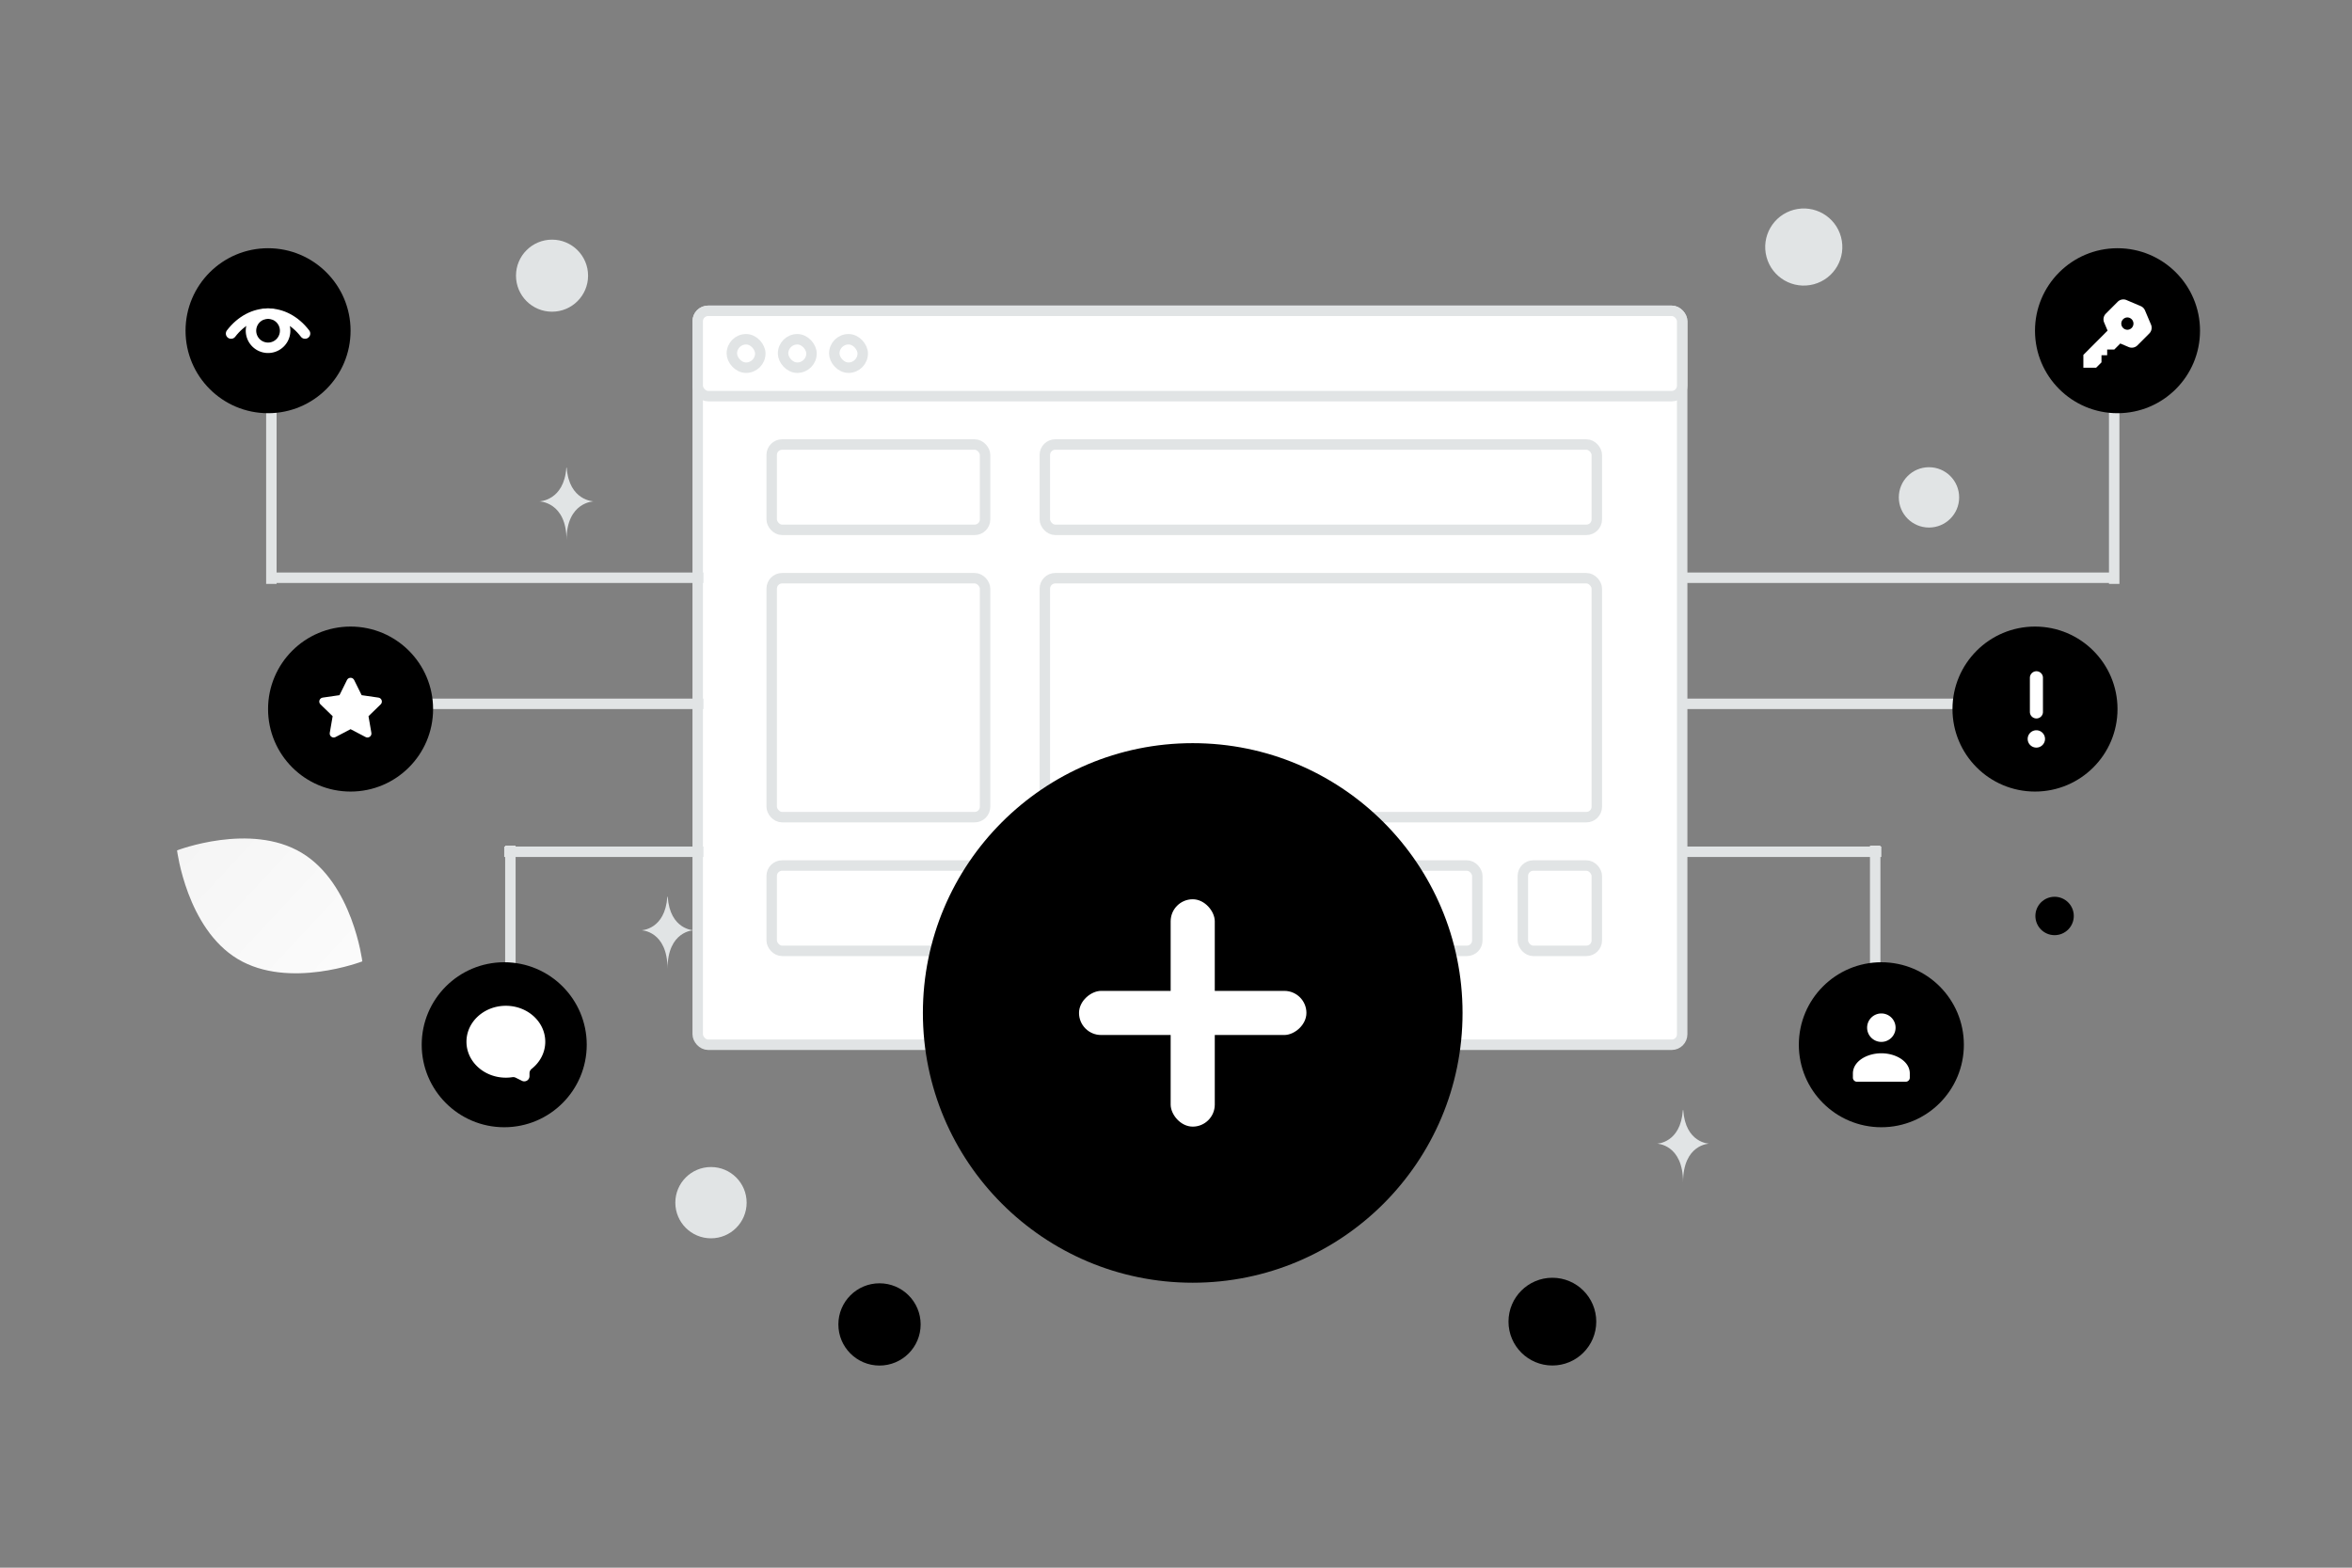 <svg width="900" height="600" viewBox="0 0 900 600" fill="none" xmlns="http://www.w3.org/2000/svg"><rect x="0" y="0" width="900" height="600" fill="#808080" stroke="none"/><path fill="transparent" d="M0 0h900v600H0z"/><path d="M90.992 367.057c19.571 11.73 47.649.887 47.649.887s-3.671-29.857-23.254-41.573c-19.57-11.73-47.637-.9-47.637-.9s3.672 29.856 23.242 41.586z" fill="url(#a)"/><circle cx="594.022" cy="505.827" r="16.791" transform="rotate(180 594.022 505.827)" fill="#000"/><circle r="15.742" transform="matrix(-1 0 0 1 336.546 506.897)" fill="#000"/><circle r="7.346" transform="matrix(-1 0 0 1 786.195 350.568)" fill="#000"/><circle r="9.445" transform="scale(1 -1) rotate(60 498.934 151.59)" fill="#E1E4E5"/><circle r="13.643" transform="matrix(-1 0 0 1 272.061 460.297)" fill="#E1E4E5"/><circle r="11.544" transform="matrix(-1 0 0 1 738.132 190.362)" fill="#E1E4E5"/><circle r="10.366" transform="scale(1 -1) rotate(-75 42.924 -551.638)" fill="#E1E4E5"/><circle r="13.79" transform="matrix(-1 0 0 1 211.238 105.508)" fill="#E1E4E5"/><circle r="14.756" transform="scale(1 -1) rotate(-75 283.503 -497.03)" fill="#E1E4E5"/><path d="M216.707 179.014h.151c.895 12.679 10.324 12.874 10.324 12.874s-10.398.203-10.398 14.853c0-14.65-10.397-14.853-10.397-14.853s9.425-.195 10.32-12.874zm38.646 164.188h.145c.859 12.641 9.912 12.836 9.912 12.836s-9.983.202-9.983 14.809c0-14.607-9.983-14.809-9.983-14.809s9.05-.195 9.909-12.836zm388.598 81.677h.145c.859 12.642 9.912 12.836 9.912 12.836s-9.983.203-9.983 14.809c0-14.606-9.982-14.809-9.982-14.809s9.049-.194 9.908-12.836z" fill="#E1E4E5"/><rect x="266.978" y="118.953" width="376.713" height="280.902" rx="4" fill="#fff" stroke="#E1E4E5" stroke-width="4"/><rect x="266.978" y="118.953" width="376.713" height="32.663" rx="4" fill="#fff" stroke="#E1E4E5" stroke-width="4"/><rect x="280.043" y="129.84" width="10.888" height="10.888" rx="5.444" fill="#fff" stroke="#E1E4E5" stroke-width="4"/><rect x="299.641" y="129.84" width="10.888" height="10.888" rx="5.444" fill="#fff" stroke="#E1E4E5" stroke-width="4"/><rect x="319.239" y="129.84" width="10.888" height="10.888" rx="5.444" fill="#fff" stroke="#E1E4E5" stroke-width="4"/><rect x="295.286" y="170.125" width="81.657" height="32.663" rx="4" fill="#fff" stroke="#E1E4E5" stroke-width="4"/><rect x="399.807" y="170.125" width="211.221" height="32.663" rx="4" fill="#fff" stroke="#E1E4E5" stroke-width="4"/><rect x="295.286" y="331.262" width="81.657" height="32.663" rx="4" fill="#fff" stroke="#E1E4E5" stroke-width="4"/><rect x="399.807" y="331.262" width="28.308" height="32.663" rx="4" fill="#fff" stroke="#E1E4E5" stroke-width="4"/><rect x="445.535" y="331.262" width="28.308" height="32.663" rx="4" fill="#fff" stroke="#E1E4E5" stroke-width="4"/><rect x="491.263" y="331.262" width="28.308" height="32.663" rx="4" fill="#fff" stroke="#E1E4E5" stroke-width="4"/><rect x="536.992" y="331.262" width="28.308" height="32.663" rx="4" fill="#fff" stroke="#E1E4E5" stroke-width="4"/><rect x="582.72" y="331.262" width="28.308" height="32.663" rx="4" fill="#fff" stroke="#E1E4E5" stroke-width="4"/><rect x="295.286" y="221.297" width="81.657" height="91.456" rx="4" fill="#fff" stroke="#E1E4E5" stroke-width="4"/><rect x="399.807" y="221.297" width="211.221" height="91.456" rx="4" fill="#fff" stroke="#E1E4E5" stroke-width="4"/><path stroke="#E1E4E5" stroke-width="4" d="M192.942 325.996h76.213m450.749 0H643.69M145.036 269.38h124.119m498.655 0H643.691m-541.117-48.261h166.581m541.116 0H643.69M195.297 406.387v-82.746m522.252 82.746v-82.746M103.84 140.728v82.746M809.005 140.728v82.746"/><circle cx="102.574" cy="126.574" r="31.574" fill="#000"/><path d="M88.42 127.663c7.817-10.162 20.491-10.162 28.308 0" stroke="#fff" stroke-width="4" stroke-linecap="round" stroke-linejoin="round"/><path d="M107.193 121.955a6.532 6.532 0 1 1-9.238 9.238 6.532 6.532 0 0 1 9.238-9.238" stroke="#fff" stroke-width="4" stroke-linecap="round" stroke-linejoin="round"/><circle r="31.574" transform="matrix(-1 0 0 1 810.272 126.574)" fill="#000"/><circle cx="134.148" cy="271.38" r="31.574" fill="#000"/><path fill-rule="evenodd" clip-rule="evenodd" d="m134.145 279.078 5.75 3.012c1.118.586 2.428-.36 2.213-1.603l-1.098-6.382 4.652-4.516c.906-.88.407-2.415-.846-2.595l-6.426-.931-2.875-5.811c-.558-1.131-2.175-1.131-2.737 0l-2.872 5.811-6.426.931c-1.252.18-1.751 1.715-.845 2.595l4.652 4.516-1.098 6.382c-.215 1.243 1.095 2.189 2.213 1.603l5.749-3.012h-.006z" fill="#fff"/><circle r="31.574" transform="matrix(-1 0 0 1 778.697 271.38)" fill="#000"/><path d="M779.242 272.469v-13.065m-.003 22.591a.817.817 0 1 0 .007 1.633.817.817 0 0 0-.007-1.633" stroke="#fff" stroke-width="5" stroke-linecap="round" stroke-linejoin="round"/><circle cx="192.942" cy="399.854" r="31.574" fill="#000"/><path fill-rule="evenodd" clip-rule="evenodd" d="M208.647 398.699c0 4.151-2.014 7.846-5.18 10.36-.517.411-.848 1.021-.848 1.681l-.001 1.127c-.001 1.484-1.561 2.452-2.891 1.791l-2.42-1.202a2.14 2.14 0 0 0-1.271-.186 16.38 16.38 0 0 1-2.465.187c-8.295 0-15.076-6.126-15.076-13.758 0-7.632 6.781-13.758 15.076-13.758 8.295 0 15.076 6.126 15.076 13.758z" fill="#fff"/><circle r="31.574" transform="matrix(-1 0 0 1 719.904 399.854)" fill="#000"/><path fill-rule="evenodd" clip-rule="evenodd" d="M730.792 410.901v1.554c0 .857-.697 1.553-1.555 1.553h-18.665a1.554 1.554 0 0 1-1.555-1.553v-1.579c0-4.701 5.378-7.755 10.887-7.755s10.888 3.056 10.888 7.755m-7.038-21.404a5.444 5.444 0 1 1-7.7 7.699 5.444 5.444 0 0 1 7.7-7.699zm82.562-253.512v-2.18h2.719l2.309-2.314 3.187 1.357a3.07 3.07 0 0 0 3.378-.658l4.527-4.537a3.092 3.092 0 0 0 .657-3.386l-2.311-5.451a3.075 3.075 0 0 0-1.629-1.632l-5.439-2.316a3.07 3.07 0 0 0-3.378.659l-4.526 4.537a3.089 3.089 0 0 0-.656 3.385l1.319 3.112-9.266 9.287v4.905h4.894l2.04-2.044v-2.726h2.175v.002z" fill="#fff"/><path fill-rule="evenodd" clip-rule="evenodd" d="M814.074 121.495a2.36 2.36 0 0 0-2.352 2.363 2.354 2.354 0 0 0 2.363 2.351 2.358 2.358 0 0 0 0-4.714" fill="#000"/><circle cx="456.397" cy="387.682" r="103.253" fill="#000"/><rect x="447.955" y="344.174" width="16.884" height="87.019" rx="8.442" fill="#fff"/><rect x="499.906" y="379.24" width="16.884" height="87.019" rx="8.442" transform="rotate(90 499.906 379.24)" fill="#fff"/><defs><linearGradient id="a" x1="166.726" y1="404.814" x2="9.252" y2="258.5" gradientUnits="userSpaceOnUse"><stop stop-color="#fff"/><stop offset="1" stop-color="#EEE"/></linearGradient></defs></svg>